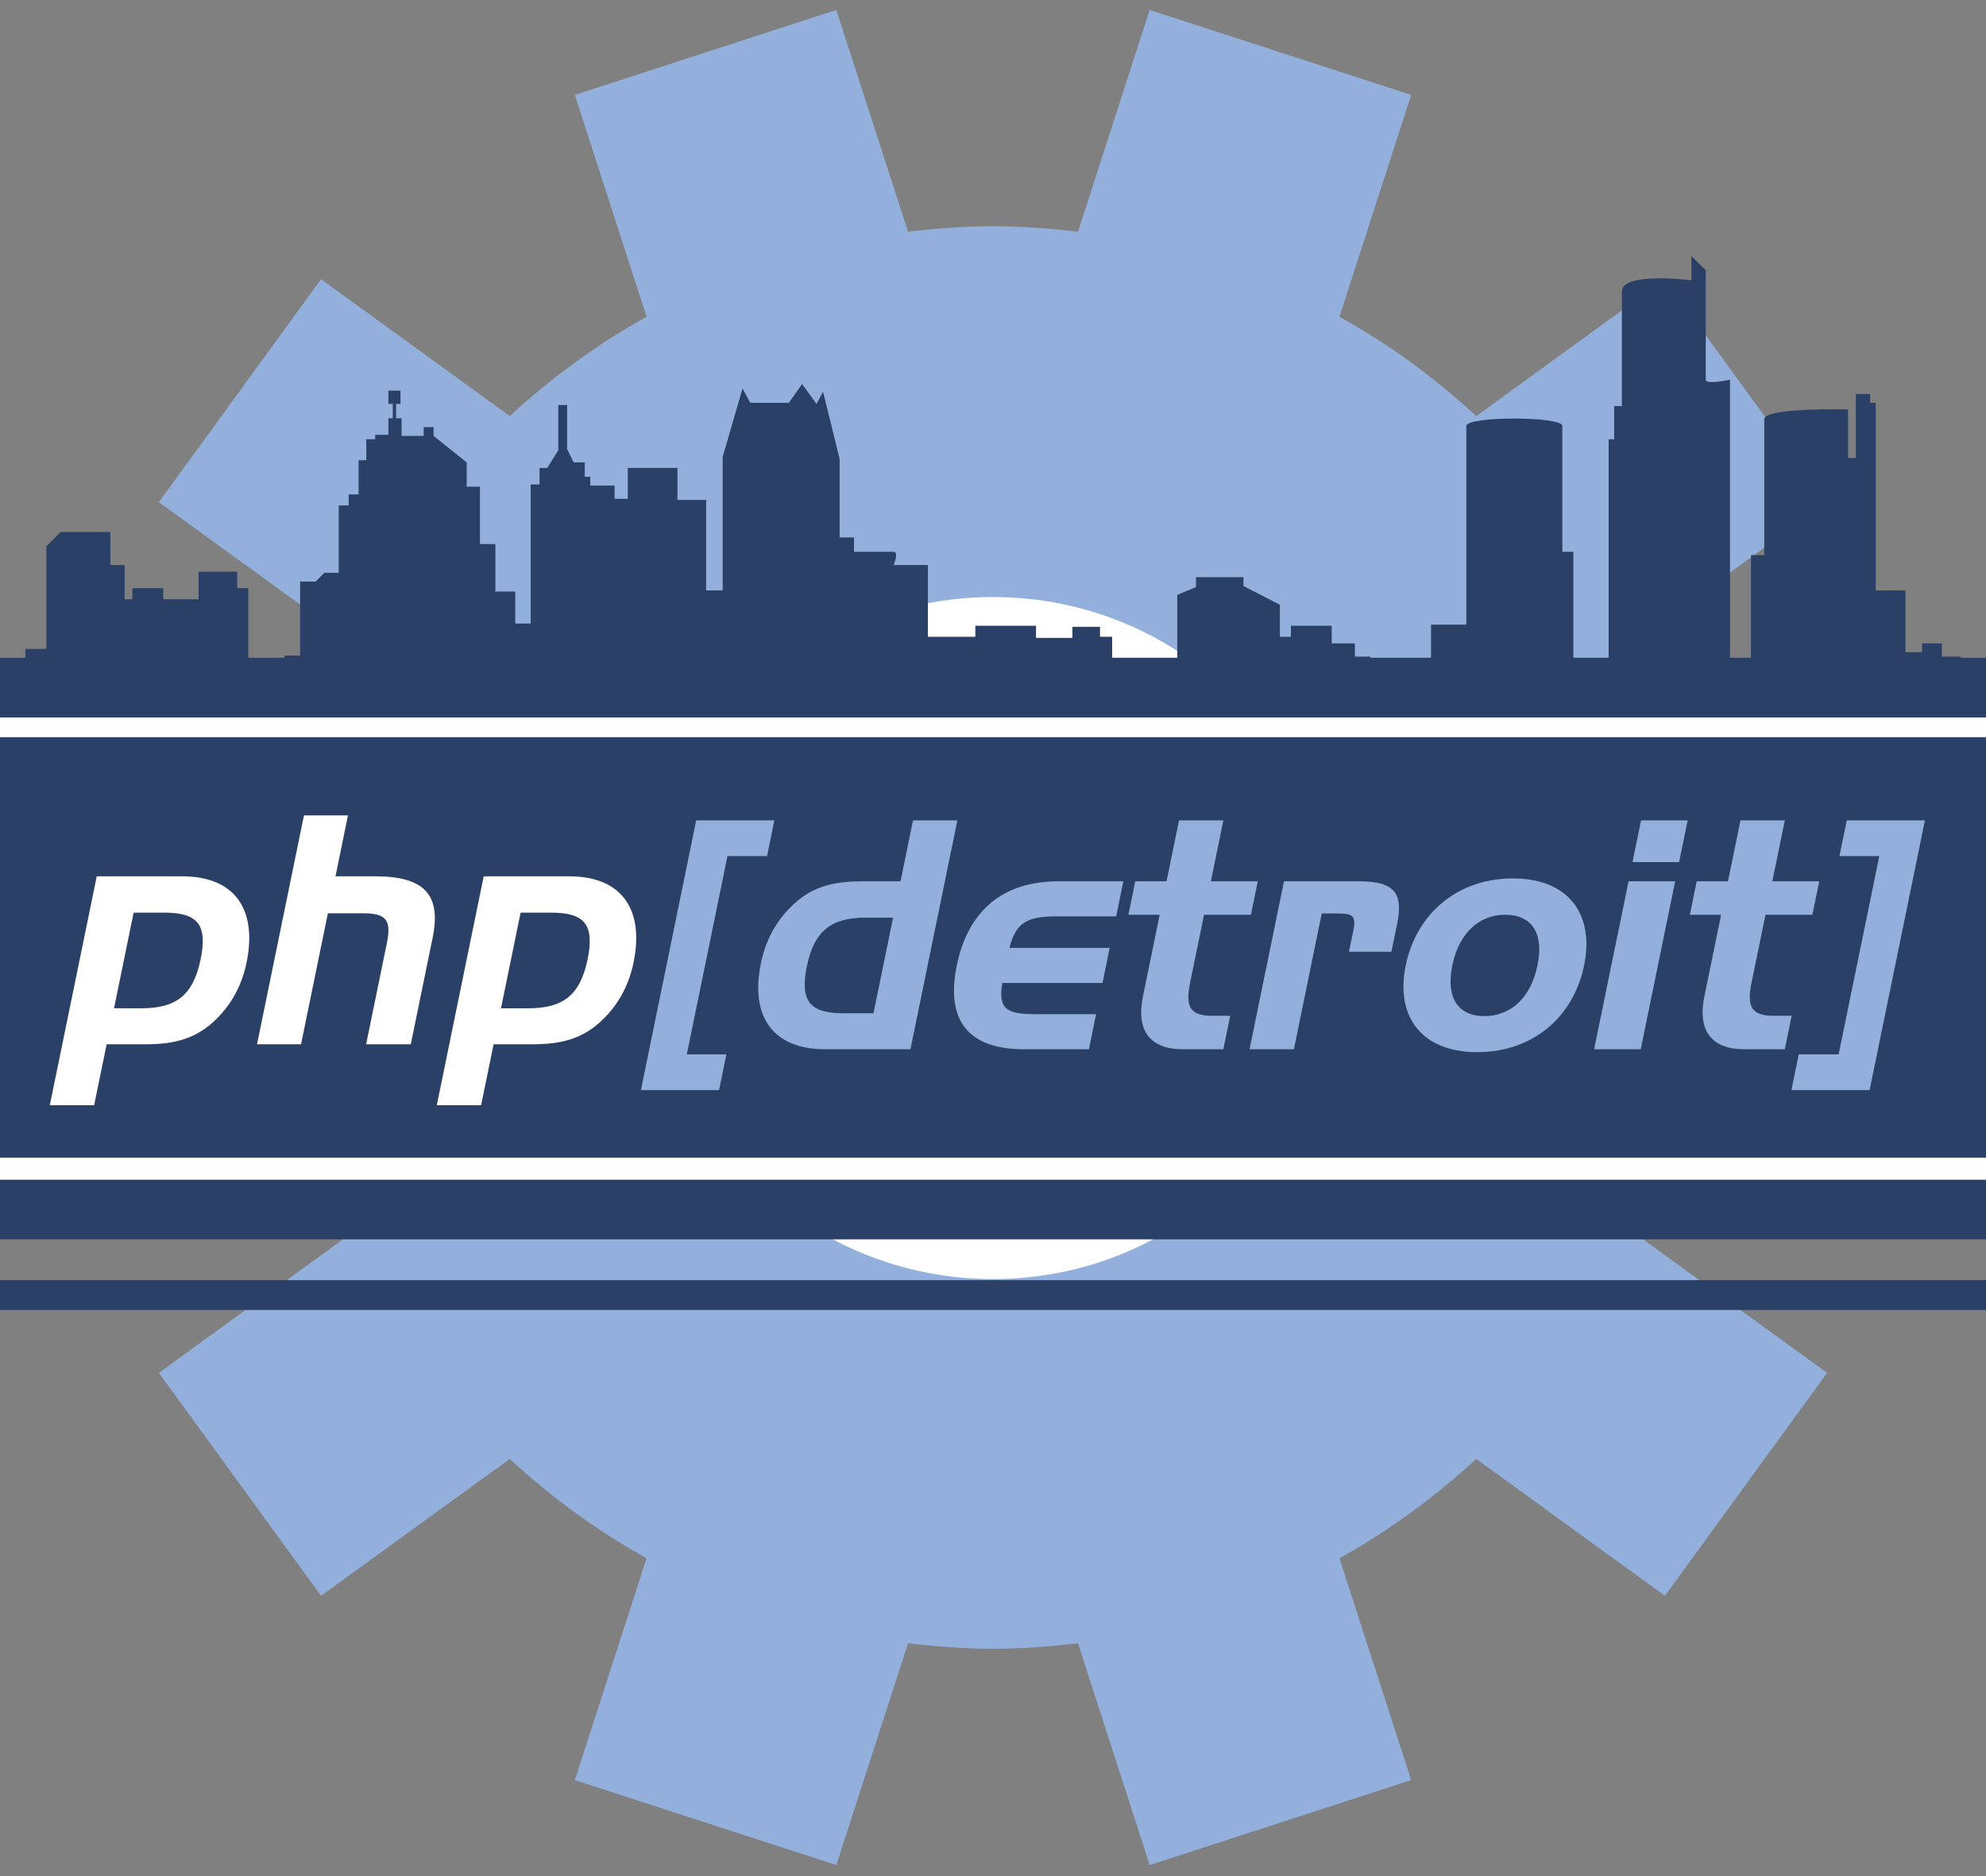<?xml version="1.0" encoding="UTF-8" standalone="no"?>
<!-- Generator: Adobe Illustrator 21.0.2, SVG Export Plug-In . SVG Version: 6.00 Build 0)  -->

<svg
   xmlns:dc="http://purl.org/dc/elements/1.1/"
   xmlns:cc="http://creativecommons.org/ns#"
   xmlns:rdf="http://www.w3.org/1999/02/22-rdf-syntax-ns#"
   xmlns:svg="http://www.w3.org/2000/svg"
   xmlns="http://www.w3.org/2000/svg"
   xmlns:sodipodi="http://sodipodi.sourceforge.net/DTD/sodipodi-0.dtd"
   xmlns:inkscape="http://www.inkscape.org/namespaces/inkscape"
   version="1.1"
   id="Layer_1"
   x="0px"
   y="0px"
   viewBox="0 0 180 170"
   style="enable-background:new 0 0 180 170;"
   xml:space="preserve"
   sodipodi:docname="phpdetroit_paths.svg"
   inkscape:version="0.92.2 (5c3e80d, 2017-08-06)"><rect x="0" y="0" width="180" height="170" fill="#808080" stroke="none"/><defs
     id="defs3807" /><sodipodi:namedview
     pagecolor="#ffffff"
     bordercolor="#666666"
     borderopacity="1"
     objecttolerance="10"
     gridtolerance="10"
     guidetolerance="10"
     inkscape:pageopacity="0"
     inkscape:pageshadow="2"
     inkscape:window-width="1617"
     inkscape:window-height="1004"
     id="namedview3805"
     showgrid="false"
     inkscape:zoom="2.1213203"
     inkscape:cx="25.403704"
     inkscape:cy="4.0394019"
     inkscape:window-x="4450"
     inkscape:window-y="280"
     inkscape:window-maximized="0"
     inkscape:current-layer="g3800" /><style
     type="text/css"
     id="style3774">
	.st0{fill:#FFFFFF;}
	.st1{fill:#93B0DC;}
	.st2{fill:#2A4066;}
	.st3{font-family:'HandelGothicBT-Regular';}
	.st4{font-size:29.477px;}
</style><g
     id="g3802"><circle
       class="st0"
       cx="90"
       cy="85"
       r="38.2"
       id="circle3776" /><g
       id="g3780"><path
         class="st1"
         d="M90,20.5c-2.6,0-5.2,0.2-7.7,0.5L75.8,0.9L52.1,8.6l6.5,20.1c-4.5,2.5-8.7,5.6-12.4,9L29.1,25.3L14.4,45.5    l17.1,12.4c-2.1,4.6-3.7,9.5-4.8,14.6H5.6v24.9h21.1c1,5.1,2.6,10,4.8,14.6l-17.1,12.4l14.7,20.2l17.1-12.4    c3.8,3.5,7.9,6.5,12.4,9l-6.5,20.1l23.7,7.7l6.5-20.1c2.5,0.3,5.1,0.5,7.7,0.5s5.2-0.2,7.7-0.5l6.5,20.1l23.7-7.7l-6.5-20.1    c4.5-2.5,8.7-5.6,12.4-9l17.1,12.4l14.7-20.2l-17.1-12.4c2.1-4.6,3.7-9.5,4.8-14.6h21.1V72.5h-21.1c-1-5.1-2.6-10-4.8-14.6    l17.1-12.4l-14.7-20.2l-17.1,12.4c-3.8-3.5-7.9-6.5-12.4-9l6.5-20.1l-23.7-7.7L97.7,21C95.2,20.7,92.6,20.5,90,20.5z M120.9,85    c0,17.1-13.8,30.9-30.9,30.9S59.1,102.1,59.1,85S72.9,54.1,90,54.1S120.9,67.9,120.9,85z"
         id="path3778" /></g><rect
       y="63.5"
       class="st0"
       width="180"
       height="44.3"
       id="rect3782" /><path
       class="st2"
       d="M177.7,64.9v-5.4H176v-1.2h-1.8v0.8h-1.5v-5.6H170v-17h-0.5v-0.8h-1.3v5.8h-0.7v-4.4c0,0-7.6-0.2-7.6,0.9   c0,1,0,12.3,0,12.3h-1.2v13h-1.9V34.4c0,0-2.2,0.5-2.2,0s0-9.9,0-9.9l-1.3-1.3v2.2c0,0-6.3-0.8-6.3,1s0,10.4,0,10.4h-0.7v3h-0.5   v23.5c0,0-3.2,0.4-3.2,0s0-13.3,0-13.3h-1V38.6c0-0.9-8.7-0.9-8.7,0v18h-3.2v5l-1.2,1.2h-4.3v-3.3h-1.4v-1.2h-2.1v-1.6h-3.7v1H116   v-2.9l-3.3-1.7v-0.8h-4.3v0.9l-1.7,0.7v9h-0.7v-1.5h-1.6v-0.8h-3.6v-2.9h-1.1v-0.9h-2.5v1h-3.3v-1.1h-5.5v1h-4.3v-6.5h-3.1   c0,0,0.5-1.2,0-1.2c-0.5,0-3.6,0-3.6,0v-1.3h-1.3v-7.1l-1.5-6.1L74,36.6l-1.3-1.8l-1.2,1.7h-3.5l-0.7-1.3l-1.8,6.2v12.1h-1.5v-8.2   h-2.6v-2.9h-4.5v2.8h-1.2v-1.2h-2.2v-0.8H53v-1.3h-1l-0.6-1.2v-4h-0.8v4.1l-1,1.6h-0.7v1.5h-0.8v12.6h-1.4v-2.9h-1.8v-4.3h-1.4   v-5.2h-1.2v-2.2l-3-2.4v-0.8h-0.9v0.8h-2v-1.6h-0.5v-1.3h0.4v-1.2h-1.1v1.2h0.4v1.3h-0.4v1.5H34v0.4h-0.8v1.9h-0.7v3.1h-0.9v1h-0.9   v6.1h-1.3l-0.8,0.8h-1.4v6.7h-1.4v1.7h-1v-0.7h-1.3v-0.7h-1v-6.4h-1v-1.5H18v2.5h-3.2v-1H12v1h-0.7v-3.1H10v-3H5.5l-1.3,1.3v9.3   H2.3v4.4L177.7,64.9z"
       id="path3784" /><rect
       y="66.8"
       class="st2"
       width="180"
       height="38.1"
       id="rect3786" /><rect
       y="106.9"
       class="st2"
       width="180"
       height="5.4"
       id="rect3788" /><rect
       y="116"
       class="st2"
       width="180"
       height="2.7"
       id="rect3790" /><rect
       y="59.6"
       class="st2"
       width="180"
       height="5.4"
       id="rect3792" /><rect
       y="60.8"
       class="st2"
       width="180"
       height="4.2"
       id="rect3794" /><g
       id="g3800"><g
         aria-label="[detroit]"
         transform="matrix(0.981 0 -0.201 0.98 56.619 95.079)"
         style="font-size:29.477px;font-family:HandelGothicBT-Regular;fill:#93b0dc"
         id="text3796"><path
           sodipodi:type="inkscape:offset"
           inkscape:radius="0"
           inkscape:original="M 2.2695312 -21.164062 L 2.2695312 3.7734375 L 9.4921875 3.7734375 L 9.4921875 0.47070312 L 5.8359375 0.47070312 L 5.8359375 -17.863281 L 9.4921875 -17.863281 L 9.4921875 -21.164062 L 2.2695312 -21.164062 z M 22.302734 -21.164062 L 22.302734 -15.533203 L 18.796875 -15.533203 C 15.996598 -15.533203 14.108596 -15.00351 12.634766 -13.146484 C 11.514655 -11.731607 10.955078 -10.022346 10.955078 -7.9589844 C 10.955078 -3.0069155 13.697088 -5.9211895e-16 18.53125 0 L 26.400391 0 L 26.400391 -21.164062 L 22.302734 -21.164062 z M 46.878906 -21.164062 L 46.878906 -15.533203 L 43.990234 -15.533203 L 43.990234 -12.439453 L 46.878906 -12.439453 L 46.878906 -4.8632812 C 46.878906 -1.6798083 48.589269 0 51.566406 0 L 55.308594 0 L 55.308594 -3.0957031 L 53.628906 -3.0957031 C 51.536067 -3.0957031 50.976562 -4.0083645 50.976562 -6.1601562 L 50.976562 -12.439453 L 55.308594 -12.439453 L 55.308594 -15.533203 L 50.976562 -15.533203 L 50.976562 -21.164062 L 46.878906 -21.164062 z M 89.564453 -21.164062 L 89.564453 -17.302734 L 93.869141 -17.302734 L 93.869141 -21.164062 L 89.564453 -21.164062 z M 98.75 -21.164062 L 98.75 -15.533203 L 95.861328 -15.533203 L 95.861328 -12.439453 L 98.75 -12.439453 L 98.75 -4.8632812 C 98.75 -1.6798083 100.46036 0 103.4375 0 L 107.18164 0 L 107.18164 -3.0957031 L 105.5 -3.0957031 C 103.40716 -3.0957031 102.84766 -4.0083645 102.84766 -6.1601562 L 102.84766 -12.439453 L 107.18164 -12.439453 L 107.18164 -15.533203 L 102.84766 -15.533203 L 102.84766 -21.164062 L 98.75 -21.164062 z M 108.56836 -21.164062 L 108.56836 -17.863281 L 112.25195 -17.863281 L 112.25195 0.47070312 L 108.56836 0.47070312 L 108.56836 3.7734375 L 115.79102 3.7734375 L 115.79102 -21.164062 L 108.56836 -21.164062 z M 78.824219 -15.798828 C 73.754244 -15.798828 70.570313 -12.586115 70.570312 -7.7519531 C 70.570312 -2.9472672 73.754244 0.265625 78.824219 0.265625 C 83.923671 0.265625 87.048828 -2.9472672 87.048828 -7.7519531 C 87.048828 -12.586115 83.864718 -15.798828 78.824219 -15.798828 z M 36.90625 -15.533203 C 31.747845 -15.533203 29.09375 -12.821928 29.09375 -7.7519531 C 29.09375 -2.6525012 31.747845 5.9211895e-16 36.90625 0 L 42.888672 0 L 42.888672 -3.2421875 L 37.435547 -3.2421875 C 34.782653 -3.2421875 33.721242 -3.5663952 33.632812 -6.1308594 L 42.888672 -6.1308594 L 42.888672 -9.3730469 L 33.632812 -9.3730469 C 33.721243 -11.849081 34.841427 -12.291016 37.464844 -12.291016 L 42.888672 -12.291016 L 42.888672 -15.533203 L 36.90625 -15.533203 z M 57.728516 -15.533203 L 57.728516 0 L 61.826172 0 L 61.826172 -12.556641 L 63.269531 -12.556641 C 64.595978 -12.556641 65.068359 -12.408837 65.068359 -11.023438 L 65.068359 -9.0195312 L 68.988281 -9.0195312 L 68.988281 -11.613281 C 68.988281 -14.501988 67.867426 -15.533203 64.625 -15.533203 L 57.728516 -15.533203 z M 89.564453 -15.533203 L 89.564453 0 L 93.869141 0 L 93.869141 -15.533203 L 89.564453 -15.533203 z M 78.794922 -12.439453 C 81.24148 -12.439453 82.744141 -10.758566 82.744141 -7.7519531 C 82.744141 -4.7453398 81.212003 -3.0664062 78.794922 -3.0664062 C 76.377841 -3.0664062 74.875 -4.7453398 74.875 -7.7519531 C 74.875 -10.758566 76.407317 -12.439453 78.794922 -12.439453 z M 19.828125 -12.173828 L 22.302734 -12.173828 L 22.302734 -3.3300781 L 19.503906 -3.3300781 C 16.467816 -3.3300781 15.257812 -4.4216364 15.257812 -7.6640625 C 15.257812 -11.024395 16.644652 -12.173828 19.828125 -12.173828 z "
           style="font-style:normal;font-variant:normal;font-weight:500;font-stretch:normal;font-family:'Handel Gothic';-inkscape-font-specification:'Handel Gothic Medium'"
           id="path3914"
           d="M 2.27,-21.164 V 3.773 H 9.492 V 0.471 h -3.656 V -17.863 h 3.656 v -3.301 z m 20.033,0 v 5.631 h -3.506 c -2.8,0 -4.688,0.53 -6.162,2.387 -1.12,1.415 -1.68,3.124 -1.68,5.187 C 10.955,-3.007 13.697,0 18.531,0 h 7.869 v -21.164 z m 24.576,0 v 5.631 h -2.889 v 3.094 h 2.889 v 7.576 C 46.879,-1.68 48.589,0 51.566,0 h 3.742 v -3.096 h -1.68 c -2.093,0 -2.652,-0.913 -2.652,-3.064 v -6.279 h 4.332 v -3.094 h -4.332 v -5.631 z m 42.686,0 v 3.861 h 4.305 v -3.861 z m 9.186,0 v 5.631 h -2.889 v 3.094 H 98.75 v 7.576 C 98.75,-1.68 100.46,0 103.438,0 h 3.744 V -3.096 H 105.5 c -2.093,0 -2.652,-0.913 -2.652,-3.064 v -6.279 h 4.334 v -3.094 h -4.334 v -5.631 z m 9.818,0 v 3.301 h 3.684 V 0.471 h -3.684 V 3.773 h 7.223 V -21.164 Z m -29.744,5.365 c -5.07,0 -8.254,3.213 -8.254,8.047 0,4.805 3.184,8.018 8.254,8.018 5.099,0 8.225,-3.213 8.225,-8.018 0,-4.834 -3.184,-8.047 -8.225,-8.047 z m -41.918,0.266 c -5.158,0 -7.812,2.711 -7.812,7.781 C 29.094,-2.653 31.748,0 36.906,0 h 5.982 v -3.242 h -5.453 c -2.653,0 -3.714,-0.324 -3.803,-2.889 h 9.256 v -3.242 h -9.256 c 0.088,-2.476 1.209,-2.918 3.832,-2.918 h 5.424 v -3.242 z m 20.822,0 V 0 h 4.098 v -12.557 h 1.443 c 1.326,0 1.799,0.148 1.799,1.533 v 2.004 h 3.92 v -2.594 c 0,-2.889 -1.121,-3.92 -4.363,-3.92 z m 31.836,0 V 0 h 4.305 v -15.533 z m -10.77,3.094 c 2.447,0 3.949,1.681 3.949,4.687 0,3.007 -1.532,4.686 -3.949,4.686 -2.417,0 -3.92,-1.679 -3.92,-4.686 0,-3.007 1.532,-4.687 3.92,-4.687 z m -58.967,0.266 h 2.475 v 8.844 h -2.799 c -3.036,0 -4.246,-1.092 -4.246,-4.334 0,-3.36 1.387,-4.51 4.57,-4.51 z" /></g><g
         aria-label="php"
         transform="matrix(0.981 0 -0.201 0.98 3.882 94.629)"
         style="font-size:29.477px;font-family:HandelGothicBT-Regular;fill:#ffffff"
         id="text3798"><path
           sodipodi:type="inkscape:offset"
           inkscape:radius="0"
           inkscape:original="M 19.789062 -21.164062 L 19.789062 0 L 23.855469 0 L 23.855469 -12.115234 L 27.128906 -12.115234 C 29.280698 -12.115234 29.869141 -11.436409 29.869141 -9.3730469 L 29.869141 0 L 33.996094 0 L 33.996094 -9.8457031 C 33.996094 -13.883998 32.021639 -15.533203 27.511719 -15.533203 L 23.855469 -15.533203 L 23.855469 -21.164062 L 19.789062 -21.164062 z M 1.7988281 -15.533203 L 1.7988281 5.6308594 L 5.8945312 5.6308594 L 5.8945312 0 L 9.4316406 0 C 12.231917 0 14.11992 -0.52969286 15.59375 -2.3867188 C 16.713861 -3.8015956 17.273438 -5.5128098 17.273438 -7.5761719 C 17.273438 -12.52824 14.501952 -15.533203 9.6972656 -15.533203 L 1.7988281 -15.533203 z M 37.550781 -15.533203 L 37.550781 5.6308594 L 41.646484 5.6308594 L 41.646484 0 L 45.183594 0 C 47.983871 0 49.871873 -0.52969286 51.345703 -2.3867188 C 52.465814 -3.8015956 53.025391 -5.5128098 53.025391 -7.5761719 C 53.025391 -12.52824 50.253905 -15.533203 45.449219 -15.533203 L 37.550781 -15.533203 z M 5.8945312 -12.173828 L 8.7246094 -12.173828 C 11.7607 -12.173828 12.96875 -11.113519 12.96875 -7.8710938 C 12.96875 -4.4812847 11.583863 -3.3300781 8.4003906 -3.3300781 L 5.8945312 -3.3300781 L 5.8945312 -12.173828 z M 41.646484 -12.173828 L 44.476562 -12.173828 C 47.512653 -12.173828 48.720703 -11.113519 48.720703 -7.8710938 C 48.720703 -4.4812847 47.335817 -3.3300781 44.152344 -3.3300781 L 41.646484 -3.3300781 L 41.646484 -12.173828 z "
           style="font-style:normal;font-variant:normal;font-weight:500;font-stretch:normal;font-family:'Handel Gothic';-inkscape-font-specification:'Handel Gothic Medium'"
           id="path3924"
           d="M 19.789,-21.164 V 0 h 4.066 v -12.115 h 3.273 c 2.152,0 2.74,0.679 2.74,2.742 V 0 h 4.127 v -9.846 c 0,-4.038 -1.974,-5.687 -6.484,-5.687 h -3.656 v -5.631 z M 1.799,-15.533 V 5.631 H 5.895 V 0 h 3.537 c 2.8,0 4.688,-0.53 6.162,-2.387 1.12,-1.415 1.68,-3.126 1.68,-5.189 0,-4.952 -2.771,-7.957 -7.576,-7.957 z m 35.752,0 V 5.631 h 4.096 V 0 h 3.537 c 2.8,0 4.688,-0.53 6.162,-2.387 1.12,-1.415 1.68,-3.126 1.68,-5.189 0,-4.952 -2.771,-7.957 -7.576,-7.957 z m -31.656,3.359 h 2.83 c 3.036,0 4.244,1.06 4.244,4.303 0,3.39 -1.385,4.541 -4.568,4.541 H 5.895 Z m 35.752,0 h 2.83 c 3.036,0 4.244,1.06 4.244,4.303 0,3.39 -1.385,4.541 -4.568,4.541 h -2.506 z" /></g></g></g></svg>